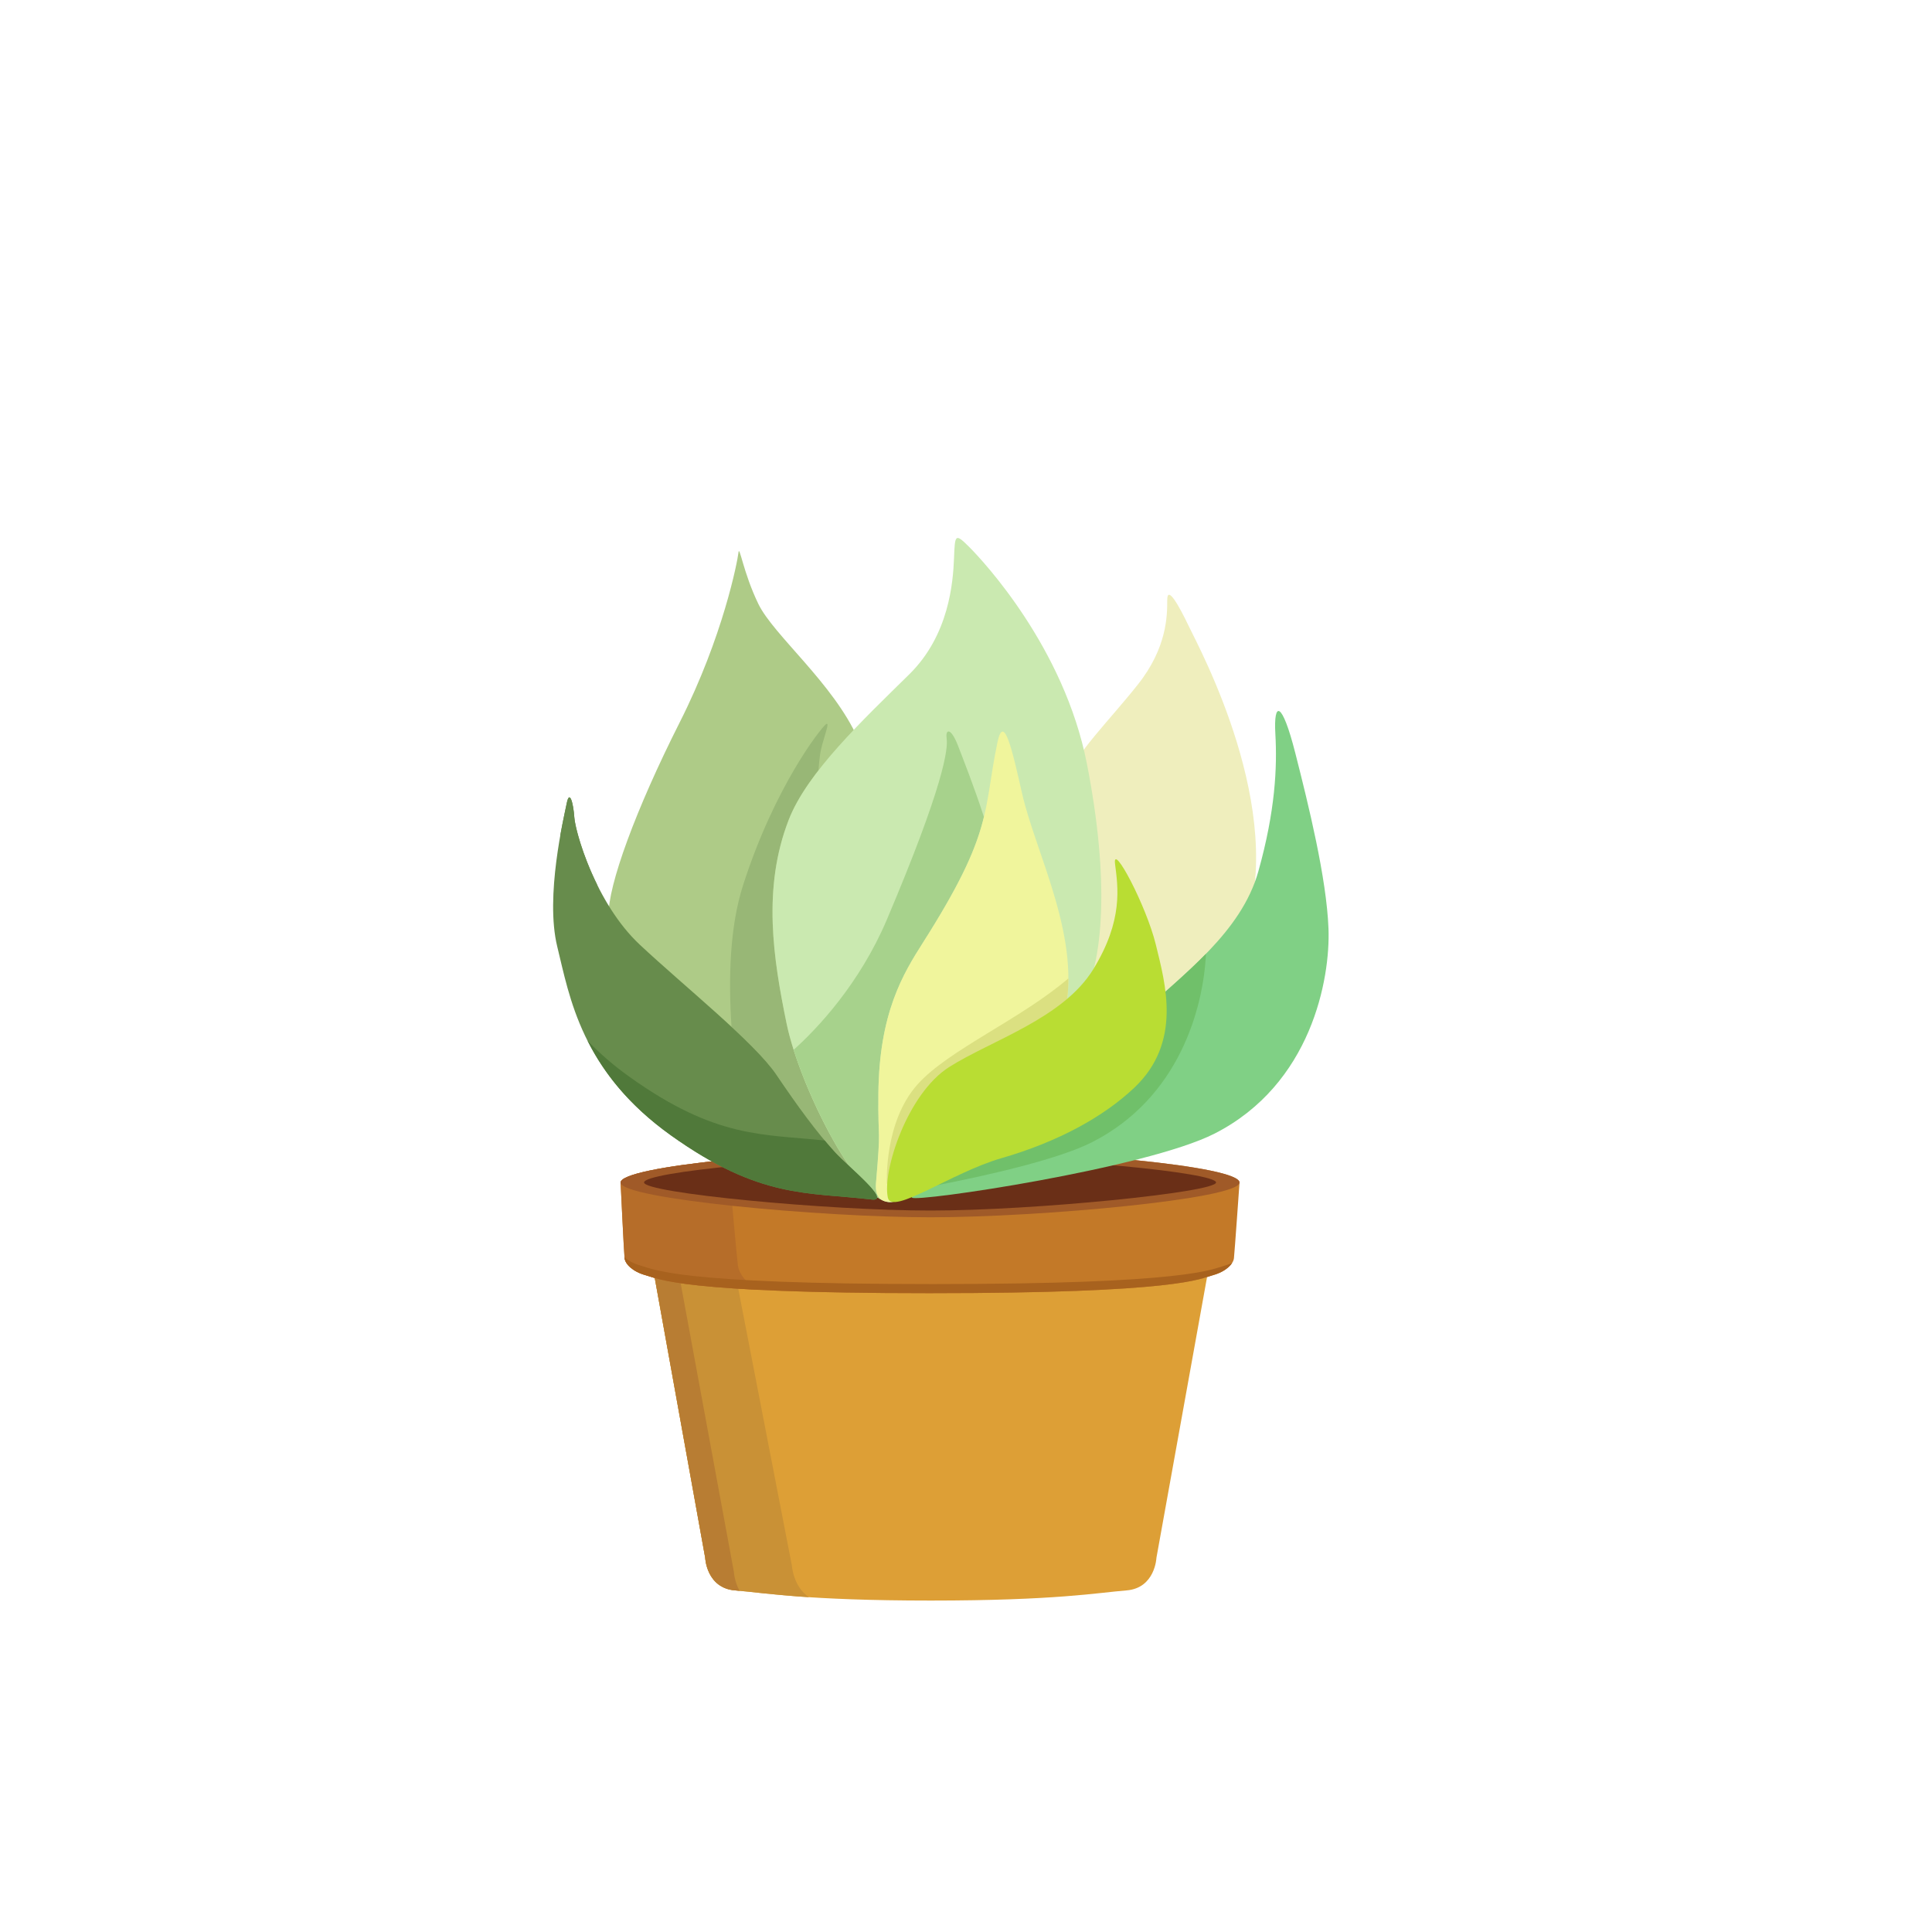 <svg xmlns="http://www.w3.org/2000/svg" xmlns:xlink="http://www.w3.org/1999/xlink" width="500" zoomAndPan="magnify" viewBox="0 0 375 375" height="500" preserveAspectRatio="xMidYMid meet" version="1.0"><defs><clipPath id="0376460a99"><path d="M 127 247.434 L 234.305 247.434 L 234.305 310.668 L 127 310.668 Z M 127 247.434 " clip-rule="nonzero"/></clipPath><clipPath id="291516c5c9"><path d="M 127 248 L 158 248 L 158 310.668 L 127 310.668 Z M 127 248 " clip-rule="nonzero"/></clipPath><clipPath id="58e5f970e5"><path d="M 149 104.418 L 214 104.418 L 214 234 L 149 234 Z M 149 104.418 " clip-rule="nonzero"/></clipPath><clipPath id="8209330b27"><path d="M 176.77 138 L 257.883 138 L 257.883 232.812 L 176.77 232.812 Z M 176.77 138 " clip-rule="nonzero"/></clipPath></defs><g clip-path="url(#0376460a99)"><path fill="#dd9f36" d="M 180.367 250.293 C 140.656 250.293 130.719 248.832 127.078 248.02 L 136.875 302.359 C 136.875 302.359 137.109 308.258 142.699 308.699 C 148.293 309.148 156.441 310.668 180.668 310.668 C 204.898 310.668 213.047 309.148 218.641 308.699 C 224.227 308.258 224.465 302.359 224.465 302.359 L 234.289 247.871 C 231.164 248.641 222.613 250.293 180.367 250.293 " fill-opacity="1" fill-rule="nonzero"/></g><g clip-path="url(#291516c5c9)"><path fill="#c99136" d="M 153.703 303.871 L 143.195 249.621 C 133.121 249.129 129.113 248.469 127.082 248.02 L 136.875 302.359 C 136.875 302.359 137.109 308.258 142.699 308.699 C 145.852 308.953 149.816 309.547 157.016 310.016 C 153.934 307.922 153.703 303.871 153.703 303.871 " fill-opacity="1" fill-rule="nonzero"/></g><path fill="#b87d33" d="M 142.449 305.117 L 132.066 248.801 C 129.586 248.516 128.09 248.242 127.082 248.02 L 136.875 302.359 C 136.875 302.359 137.109 308.258 142.699 308.699 C 142.973 308.723 143.266 308.75 143.555 308.777 C 142.539 306.969 142.449 305.117 142.449 305.117 " fill-opacity="1" fill-rule="nonzero"/><path fill="#c37928" d="M 180.633 223.215 C 154.117 223.152 120.457 226.355 120.457 229.531 C 120.461 229.531 121.098 243.039 121.23 244.211 C 121.363 245.383 122.844 246.84 125.32 247.516 C 127.793 248.188 131.98 251.008 180.367 251.008 C 228.758 251.008 232.945 248.188 235.422 247.516 C 237.895 246.84 239.379 245.383 239.508 244.211 C 239.641 243.039 240.59 229.531 240.59 229.531 C 240.59 226.355 207.156 223.281 180.633 223.215 " fill-opacity="1" fill-rule="nonzero"/><path fill="#b66d29" d="M 143.219 245.574 C 143.02 244.137 141.949 231.977 141.344 225.086 C 129.234 226.281 120.461 227.91 120.461 229.531 C 120.461 229.531 121.098 243.039 121.23 244.211 C 121.363 245.383 122.844 246.84 125.32 247.516 C 127.035 247.98 129.59 249.48 147.141 250.352 C 144.855 249.137 143.441 247.219 143.219 245.574 " fill-opacity="1" fill-rule="nonzero"/><path fill="#a8621e" d="M 237.762 245.645 C 235.219 246.34 230.898 249.238 181.043 249.238 C 131.199 249.238 126.879 246.34 124.328 245.645 C 122.988 245.277 121.938 244.688 121.219 244.035 C 121.223 244.105 121.227 244.172 121.23 244.211 C 121.363 245.383 122.844 246.84 125.32 247.516 C 127.793 248.188 131.98 251.008 180.367 251.008 C 228.758 251.008 232.945 248.188 235.422 247.516 C 237.273 247.008 238.57 246.062 239.156 245.129 C 238.73 245.328 238.273 245.504 237.766 245.645 " fill-opacity="1" fill-rule="nonzero"/><path fill="#a05a28" d="M 180.637 236.273 C 201.945 236.273 240.59 232.707 240.59 229.531 C 240.59 226.355 207.156 223.281 180.633 223.215 C 154.117 223.152 120.457 226.355 120.457 229.531 C 120.461 232.707 159.332 236.273 180.637 236.273 " fill-opacity="1" fill-rule="nonzero"/><path fill="#6a2f17" d="M 180.629 234.965 C 160.426 234.965 125.012 231.555 125.012 229.516 C 125.008 227.477 155.055 224.523 179.91 224.523 L 180.629 224.527 C 205.762 224.586 236.035 227.617 236.035 229.516 C 236.035 231.418 200.758 234.965 180.629 234.965 " fill-opacity="1" fill-rule="nonzero"/><path fill="#efeebd" d="M 205.934 152.41 C 209.703 145.152 215.141 140.062 220.848 132.879 C 226.559 125.691 226.559 119.43 226.559 116.48 C 226.559 113.531 228.766 117.402 230.789 121.641 C 232.816 125.879 249.938 157.379 241.473 180.965 C 233 204.547 209.984 216.152 206.305 217.441 C 202.621 218.734 189.18 184.648 205.934 152.406 " fill-opacity="1" fill-rule="nonzero"/><path fill="#aecb87" d="M 118.105 177.832 C 117.984 171.836 123.445 157.016 131.914 140.246 C 140.387 123.48 143.145 108.926 143.332 107.27 C 143.516 105.609 144.25 111.137 147.195 117.219 C 150.145 123.297 161.738 132.625 166.531 143.379 C 172.605 157.016 181.262 227.023 173.527 229.605 C 165.793 232.18 155.852 232.922 139.461 220.395 C 123.074 207.863 118.473 195.891 118.105 177.832 " fill-opacity="1" fill-rule="nonzero"/><path fill="#98b776" d="M 164.879 226.387 C 163.777 225.363 162.766 224.422 162.152 223.75 C 162.148 223.75 162.148 223.746 162.148 223.746 C 162.145 223.746 162.145 223.742 162.141 223.742 C 162.133 223.738 162.133 223.734 162.129 223.727 C 162.125 223.727 162.125 223.723 162.125 223.723 L 162.117 223.715 C 162.113 223.711 162.113 223.711 162.113 223.707 C 161.43 222.961 160.754 222.176 160.086 221.375 C 160.086 221.371 160.078 221.371 160.074 221.371 C 157.105 217.824 154.145 213.703 150.695 208.602 C 148.996 206.086 145.781 202.828 141.984 199.301 C 141.367 189.758 141.645 179.852 144.25 171.75 C 150.371 152.719 159.168 141.535 160.27 140.617 C 160.375 140.527 160.453 140.488 160.508 140.488 C 161.035 140.488 159.48 144.148 159.168 146.512 C 159.035 147.504 158.934 148.508 158.863 149.523 C 156.344 152.773 154.305 156.004 153.09 159.129 C 147.934 172.398 150.098 186.125 152.676 198.652 C 154.148 205.82 158.688 216.555 163.438 224.18 L 163.445 224.191 L 163.445 224.195 C 163.926 224.961 164.398 225.691 164.879 226.387 " fill-opacity="1" fill-rule="nonzero"/><g clip-path="url(#58e5f970e5)"><path fill="#cae9b0" d="M 153.09 159.129 C 156.676 149.898 167.449 139.789 176.52 130.852 C 184.234 123.246 184.988 112.98 185.172 108.375 C 185.355 103.77 185.355 103.402 188.121 106.164 C 190.879 108.926 206.535 125.691 210.953 148.172 C 215.371 170.648 214.266 186.859 209.848 194.598 C 205.43 202.336 179.328 232 173.25 233.289 C 167.176 234.582 155.254 211.184 152.676 198.656 C 150.098 186.125 147.934 172.402 153.09 159.133 " fill-opacity="1" fill-rule="nonzero"/></g><path fill="#5c2d19" d="M 172.75 233.344 C 172.52 233.344 172.277 233.309 172.023 233.246 L 172.031 233.246 C 172.277 233.309 172.52 233.344 172.75 233.344 C 172.922 233.344 173.09 233.324 173.25 233.285 C 173.09 233.324 172.922 233.344 172.75 233.344 M 173.258 233.285 L 173.266 233.285 L 173.258 233.285 M 173.266 233.285 C 173.273 233.281 173.281 233.281 173.285 233.281 C 173.281 233.281 173.273 233.281 173.266 233.285 M 171.141 232.906 C 170.848 232.762 170.551 232.582 170.246 232.375 C 170.551 232.582 170.848 232.762 171.141 232.906 " fill-opacity="1" fill-rule="nonzero"/><path fill="#80a865" d="M 164.879 226.387 C 164.398 225.691 163.926 224.961 163.445 224.195 C 163.926 224.961 164.398 225.691 164.879 226.387 M 163.445 224.191 L 163.438 224.18 C 163.441 224.184 163.441 224.191 163.445 224.191 " fill-opacity="1" fill-rule="nonzero"/><path fill="#a7d28c" d="M 172.75 233.344 C 172.52 233.344 172.277 233.309 172.031 233.246 C 172.254 233.285 172.496 233.309 172.75 233.309 C 172.922 233.309 173.098 233.301 173.285 233.281 C 173.281 233.281 173.273 233.281 173.266 233.285 L 173.25 233.285 C 173.09 233.324 172.922 233.344 172.75 233.344 M 171.141 232.906 C 170.848 232.762 170.551 232.582 170.246 232.375 C 170.168 231.305 167.305 228.641 164.879 226.387 C 164.398 225.691 163.926 224.961 163.445 224.195 L 163.445 224.191 C 163.441 224.191 163.441 224.184 163.438 224.18 C 159.719 218.215 156.133 210.352 154.043 203.77 C 158.566 199.727 166.82 191.031 172.148 178.477 C 183.285 152.223 184.02 145.316 183.746 143.379 C 183.625 142.512 183.773 141.977 184.109 141.977 C 184.52 141.977 185.195 142.781 185.957 144.762 C 186.852 147.098 189.035 152.582 190.98 158.566 C 189.582 164.328 186.871 170.816 179.191 182.898 C 175.32 188.98 170.629 196.578 170.492 212.379 C 170.402 222.203 171.039 217.906 170.031 229.605 C 169.879 231.309 170.293 232.379 171.141 232.906 " fill-opacity="1" fill-rule="nonzero"/><path fill="#678c4c" d="M 169.203 232.828 C 156.676 231.355 147.566 232.734 130.258 220.395 C 112.836 207.965 110.555 193.496 108.16 183.727 C 105.77 173.961 109.453 158.668 110.004 155.91 C 110.555 153.145 111.293 155.91 111.477 158.668 C 111.66 161.438 115.527 175.254 124.18 183.359 C 132.836 191.465 146.461 202.336 150.695 208.602 C 154.934 214.863 158.43 219.652 162.113 223.707 C 164.477 226.316 173.223 233.301 169.203 232.828 " fill-opacity="1" fill-rule="nonzero"/><path fill="#678c4c" d="M 115.949 171.809 C 113 165.875 111.586 160.316 111.477 158.668 C 111.293 155.91 110.555 153.145 110.004 155.91 C 109.82 156.816 109.301 159.094 108.766 162.078 C 110.625 165.527 113.008 168.996 115.949 171.809 " fill-opacity="1" fill-rule="nonzero"/><path fill="#532c1a" d="M 169.555 232.852 C 170.059 232.852 170.262 232.676 170.246 232.375 C 170.262 232.676 170.059 232.852 169.555 232.852 " fill-opacity="1" fill-rule="nonzero"/><path fill="#709944" d="M 164.879 226.387 C 163.777 225.363 162.766 224.422 162.152 223.75 C 162.766 224.422 163.777 225.363 164.879 226.387 " fill-opacity="1" fill-rule="nonzero"/><path fill="#79ab49" d="M 170.246 232.375 C 170.168 231.305 167.305 228.641 164.879 226.387 C 167.305 228.641 170.168 231.305 170.246 232.375 " fill-opacity="1" fill-rule="nonzero"/><path fill="#709944" d="M 162.148 223.746 C 162.145 223.746 162.145 223.742 162.141 223.742 C 162.145 223.742 162.145 223.746 162.148 223.746 M 162.141 223.742 C 162.133 223.738 162.133 223.734 162.129 223.727 C 162.133 223.734 162.133 223.738 162.141 223.742 M 162.117 223.715 C 162.113 223.711 162.113 223.711 162.113 223.707 C 162.113 223.711 162.113 223.711 162.117 223.715 M 162.113 223.707 C 161.426 222.957 160.75 222.18 160.074 221.371 C 160.078 221.371 160.086 221.371 160.086 221.375 C 160.754 222.176 161.43 222.961 162.113 223.707 " fill-opacity="1" fill-rule="nonzero"/><path fill="#50793a" d="M 169.555 232.852 C 169.449 232.852 169.332 232.844 169.203 232.828 C 156.676 231.355 147.566 232.734 130.258 220.395 C 121.969 214.48 117.109 208.102 114.035 201.988 C 116.316 204.387 119.02 206.758 122.25 209.062 C 139.039 221.039 148.117 220.098 160.074 221.371 C 160.75 222.18 161.426 222.957 162.113 223.707 C 162.113 223.711 162.113 223.711 162.117 223.715 L 162.125 223.723 C 162.125 223.723 162.125 223.727 162.129 223.727 C 162.133 223.734 162.133 223.738 162.141 223.742 C 162.145 223.742 162.145 223.746 162.148 223.746 C 162.148 223.746 162.148 223.75 162.152 223.75 C 162.766 224.422 163.777 225.363 164.879 226.387 C 167.305 228.641 170.168 231.305 170.246 232.375 C 170.262 232.676 170.059 232.852 169.555 232.852 " fill-opacity="1" fill-rule="nonzero"/><path fill="#f0f59c" d="M 170.031 229.605 C 171.039 217.906 170.402 222.203 170.492 212.379 C 170.629 196.578 175.32 188.98 179.191 182.898 C 192.855 161.41 190.789 157.613 193.598 144.117 C 194.84 138.16 196.531 145.824 198.387 154.016 C 201.008 165.629 210.258 182.625 206.484 197.359 C 201.105 218.367 168.895 242.727 170.031 229.605 " fill-opacity="1" fill-rule="nonzero"/><g clip-path="url(#8209330b27)"><path fill="#80d085" d="M 221.219 196.996 C 229.684 189.07 240.918 180.965 244.234 169.172 C 247.547 157.379 247.914 148.906 247.547 142.461 C 247.18 136.012 248.836 136.008 251.41 146.145 C 253.992 156.277 257.488 170.461 257.859 180.227 C 258.23 189.996 254.543 210.441 235.762 220.023 C 222.457 226.812 177.711 233.418 177.027 232.461 C 175.184 229.879 186.543 219.355 193.137 214.957 C 203.082 208.324 208.508 208.883 221.219 196.996 " fill-opacity="1" fill-rule="nonzero"/></g><path fill="#d0d687" d="M 221.469 196.758 L 221.488 196.738 L 221.469 196.758 M 221.492 196.738 C 225.477 193.031 230.031 189.277 234.082 185.121 C 234.078 185.125 234.078 185.129 234.078 185.133 C 230.031 189.285 225.477 193.039 221.492 196.738 " fill-opacity="1" fill-rule="nonzero"/><path fill="#70c06a" d="M 180.168 230.383 C 186.379 226.52 194.18 219.238 199.816 211.082 C 206.184 207.848 211.625 205.965 221.219 196.996 C 221.297 196.922 221.375 196.848 221.457 196.77 L 221.488 196.738 L 221.492 196.738 C 225.477 193.039 230.031 189.285 234.078 185.133 C 233.578 195.656 228.902 213.062 212.008 221.68 C 205.742 224.879 192.496 228.035 180.168 230.383 " fill-opacity="1" fill-rule="nonzero"/><path fill="#e8e7ce" d="M 200.656 209.832 C 200.809 209.602 200.961 209.367 201.109 209.129 C 200.961 209.367 200.809 209.602 200.656 209.832 " fill-opacity="1" fill-rule="nonzero"/><path fill="#dad99c" d="M 201.109 209.129 C 202.816 206.453 204.258 203.703 205.32 200.969 C 204.258 203.703 202.816 206.453 201.109 209.129 " fill-opacity="1" fill-rule="nonzero"/><path fill="#b8d794" d="M 205.32 200.969 C 205.734 199.895 206.09 198.82 206.383 197.758 C 206.09 198.82 205.734 199.895 205.32 200.969 M 206.383 197.758 C 206.387 197.742 206.391 197.727 206.395 197.707 C 206.391 197.727 206.387 197.738 206.383 197.758 M 206.395 197.707 C 206.41 197.66 206.418 197.609 206.434 197.562 C 206.418 197.609 206.41 197.66 206.395 197.707 M 206.434 197.555 C 206.438 197.547 206.438 197.543 206.441 197.539 C 206.438 197.543 206.438 197.551 206.434 197.555 M 206.441 197.535 C 206.441 197.523 206.441 197.52 206.445 197.516 C 206.441 197.52 206.441 197.523 206.441 197.535 M 206.445 197.508 C 206.449 197.5 206.449 197.496 206.449 197.488 C 206.449 197.492 206.449 197.5 206.445 197.508 M 206.457 197.484 C 206.457 197.48 206.461 197.469 206.461 197.465 C 206.461 197.469 206.457 197.473 206.457 197.484 M 206.461 197.457 C 206.461 197.453 206.465 197.445 206.465 197.441 C 206.465 197.445 206.461 197.453 206.461 197.457 M 206.469 197.434 L 206.469 197.418 L 206.469 197.434 M 206.473 197.41 C 206.473 197.406 206.473 197.398 206.48 197.391 C 206.473 197.398 206.473 197.406 206.473 197.41 M 206.48 197.383 C 206.484 197.379 206.484 197.367 206.484 197.359 C 206.484 197.367 206.484 197.379 206.48 197.383 " fill-opacity="1" fill-rule="nonzero"/><path fill="#dbe081" d="M 175.191 232.836 L 172.148 229.742 C 172.148 229.742 171.5 217.812 178.129 210.441 C 184.156 203.742 198.078 197.875 207.375 189.906 C 207.375 192.43 207.109 194.93 206.484 197.359 C 206.484 197.367 206.484 197.379 206.48 197.383 L 206.48 197.391 C 206.473 197.398 206.473 197.406 206.473 197.41 C 206.473 197.41 206.473 197.414 206.469 197.418 L 206.469 197.434 C 206.469 197.434 206.465 197.438 206.465 197.441 C 206.465 197.445 206.461 197.453 206.461 197.457 L 206.461 197.465 C 206.461 197.469 206.457 197.48 206.457 197.484 L 206.453 197.488 C 206.453 197.496 206.453 197.5 206.445 197.508 L 206.445 197.516 C 206.441 197.52 206.441 197.523 206.441 197.535 L 206.441 197.539 C 206.438 197.543 206.438 197.547 206.434 197.555 L 206.434 197.562 C 206.418 197.609 206.41 197.66 206.395 197.707 C 206.391 197.727 206.387 197.742 206.383 197.758 C 206.09 198.82 205.734 199.895 205.32 200.969 C 204.258 203.703 202.816 206.453 201.109 209.129 C 200.961 209.367 200.809 209.602 200.656 209.832 C 200.383 210.254 200.098 210.668 199.816 211.082 C 197.746 212.133 195.578 213.328 193.137 214.957 L 193.121 214.969 L 193.117 214.969 C 193.113 214.969 193.113 214.973 193.105 214.977 C 193.094 214.984 193.094 214.988 193.086 214.988 L 193.086 214.992 C 193.082 214.992 193.078 214.996 193.07 215 C 193.066 215.008 193.062 215.008 193.059 215.012 C 193.055 215.012 193.055 215.016 193.051 215.016 C 193.043 215.016 193.043 215.02 193.039 215.023 L 193.035 215.023 C 193.031 215.027 193.027 215.027 193.027 215.035 C 193.02 215.035 193.02 215.035 193.016 215.039 C 193.012 215.043 193.008 215.043 193.004 215.043 L 193.004 215.047 C 193 215.047 192.992 215.051 192.988 215.055 C 192.98 215.062 192.973 215.066 192.961 215.074 C 192.957 215.078 192.949 215.082 192.945 215.09 L 192.938 215.09 C 192.93 215.094 192.926 215.102 192.918 215.105 L 192.91 215.105 C 192.906 215.109 192.898 215.117 192.895 215.121 L 192.891 215.125 C 192.891 215.125 192.883 215.129 192.879 215.129 C 192.875 215.133 192.875 215.133 192.871 215.133 C 192.871 215.137 192.867 215.137 192.867 215.137 C 192.863 215.145 192.855 215.148 192.852 215.148 C 192.852 215.148 192.848 215.152 192.844 215.152 L 192.844 215.156 C 192.828 215.164 192.816 215.172 192.809 215.18 L 192.801 215.18 C 192.801 215.184 192.797 215.184 192.797 215.188 L 192.793 215.188 C 192.785 215.191 192.785 215.199 192.773 215.199 C 192.773 215.203 192.773 215.203 192.77 215.203 C 192.77 215.207 192.766 215.207 192.762 215.211 C 192.758 215.211 192.758 215.211 192.754 215.215 C 192.746 215.219 192.742 215.219 192.738 215.227 L 192.734 215.23 C 192.734 215.23 192.73 215.23 192.73 215.234 C 192.727 215.234 192.727 215.238 192.719 215.238 C 192.715 215.238 192.711 215.242 192.707 215.25 L 192.703 215.25 L 192.688 215.262 C 192.684 215.266 192.68 215.266 192.68 215.27 L 192.676 215.27 C 192.668 215.277 192.66 215.277 192.656 215.281 C 192.656 215.285 192.656 215.285 192.652 215.285 C 192.648 215.289 192.641 215.289 192.637 215.293 C 192.637 215.293 192.633 215.293 192.633 215.297 C 192.629 215.305 192.625 215.305 192.621 215.309 L 192.613 215.312 C 192.609 215.312 192.609 215.312 192.605 215.316 C 192.605 215.316 192.598 215.32 192.598 215.324 L 192.594 215.324 C 192.586 215.332 192.582 215.332 192.582 215.336 C 192.578 215.336 192.574 215.34 192.574 215.34 C 192.57 215.344 192.566 215.344 192.566 215.348 C 192.559 215.348 192.559 215.348 192.555 215.352 C 192.555 215.352 192.551 215.359 192.547 215.359 C 192.543 215.359 192.543 215.363 192.539 215.367 C 192.531 215.367 192.531 215.367 192.527 215.371 C 192.523 215.371 192.523 215.375 192.52 215.375 L 192.516 215.379 C 192.504 215.387 192.504 215.387 192.5 215.391 C 192.496 215.395 192.496 215.395 192.492 215.395 C 192.492 215.395 192.492 215.398 192.488 215.398 C 192.484 215.402 192.477 215.402 192.473 215.406 L 192.469 215.414 C 192.461 215.418 192.449 215.426 192.441 215.43 C 192.438 215.43 192.438 215.43 192.438 215.434 C 192.434 215.441 192.43 215.441 192.422 215.445 L 192.418 215.445 C 192.414 215.449 192.41 215.453 192.402 215.457 C 192.391 215.469 192.379 215.473 192.367 215.48 C 185.938 219.977 175.992 229.285 176.883 232.168 C 176.289 232.438 175.723 232.66 175.191 232.836 " fill-opacity="1" fill-rule="nonzero"/><path fill="#76c274" d="M 176.883 232.168 C 175.992 229.285 185.938 219.977 192.367 215.48 C 186.656 219.473 178.172 227.266 176.977 230.977 C 178.031 230.781 179.094 230.586 180.168 230.383 C 179.008 231.102 177.906 231.703 176.883 232.168 M 192.367 215.48 C 192.379 215.473 192.391 215.469 192.402 215.457 C 192.391 215.469 192.379 215.473 192.367 215.48 M 192.402 215.457 C 192.41 215.453 192.414 215.449 192.418 215.445 C 192.414 215.449 192.41 215.453 192.402 215.457 M 192.422 215.445 C 192.43 215.441 192.434 215.441 192.438 215.434 C 192.434 215.441 192.43 215.441 192.422 215.445 M 192.441 215.43 C 192.449 215.426 192.461 215.418 192.469 215.414 C 192.461 215.418 192.449 215.426 192.441 215.43 M 192.473 215.406 C 192.477 215.402 192.484 215.402 192.488 215.398 C 192.484 215.402 192.477 215.402 192.473 215.406 M 192.492 215.395 C 192.496 215.395 192.496 215.395 192.5 215.391 C 192.496 215.395 192.496 215.395 192.492 215.395 M 192.516 215.379 L 192.52 215.375 L 192.516 215.379 M 192.527 215.371 C 192.531 215.367 192.531 215.367 192.539 215.367 C 192.531 215.367 192.531 215.367 192.527 215.371 M 192.547 215.359 C 192.551 215.359 192.555 215.352 192.555 215.352 C 192.555 215.352 192.551 215.359 192.547 215.359 M 192.566 215.348 C 192.566 215.344 192.57 215.344 192.574 215.34 C 192.57 215.344 192.566 215.344 192.566 215.348 M 192.582 215.336 C 192.582 215.332 192.586 215.332 192.594 215.324 C 192.586 215.332 192.582 215.332 192.582 215.336 M 192.598 215.324 C 192.598 215.32 192.605 215.316 192.605 215.316 C 192.605 215.316 192.598 215.32 192.598 215.324 M 192.613 215.312 L 192.621 215.309 L 192.613 215.312 M 192.633 215.297 C 192.633 215.293 192.637 215.293 192.637 215.293 L 192.633 215.297 M 192.652 215.285 C 192.656 215.285 192.656 215.285 192.656 215.281 C 192.656 215.285 192.656 215.285 192.652 215.285 M 192.676 215.27 L 192.68 215.27 L 192.676 215.27 M 192.703 215.25 L 192.707 215.25 L 192.703 215.25 M 192.719 215.238 C 192.727 215.238 192.727 215.234 192.73 215.234 C 192.727 215.234 192.727 215.238 192.719 215.238 M 192.734 215.23 L 192.738 215.227 L 192.734 215.23 M 192.754 215.215 C 192.758 215.211 192.758 215.211 192.762 215.211 C 192.758 215.211 192.758 215.211 192.754 215.215 M 192.77 215.203 C 192.773 215.203 192.773 215.203 192.773 215.199 C 192.773 215.203 192.773 215.203 192.77 215.203 M 192.793 215.188 L 192.797 215.188 L 192.793 215.188 M 192.801 215.18 L 192.809 215.18 L 192.801 215.18 M 192.844 215.156 L 192.844 215.152 L 192.844 215.156 M 192.852 215.148 C 192.855 215.148 192.863 215.145 192.867 215.137 C 192.863 215.145 192.855 215.148 192.852 215.148 M 192.871 215.133 C 192.875 215.133 192.875 215.133 192.879 215.129 C 192.875 215.129 192.875 215.133 192.871 215.133 M 192.891 215.125 L 192.895 215.121 L 192.891 215.125 M 192.91 215.105 L 192.918 215.105 L 192.91 215.105 M 192.938 215.09 L 192.945 215.09 L 192.938 215.09 M 192.988 215.055 C 192.992 215.051 193 215.047 193.004 215.047 C 193 215.047 192.992 215.051 192.988 215.055 M 193.004 215.043 C 193.008 215.043 193.012 215.043 193.016 215.039 C 193.012 215.043 193.008 215.043 193.004 215.043 M 193.027 215.035 C 193.027 215.027 193.031 215.027 193.035 215.023 C 193.031 215.027 193.027 215.027 193.027 215.035 M 193.039 215.023 C 193.043 215.02 193.043 215.016 193.051 215.016 C 193.043 215.016 193.043 215.02 193.039 215.023 M 193.059 215.012 C 193.062 215.008 193.066 215.008 193.07 215 C 193.066 215.008 193.062 215.008 193.059 215.012 M 193.07 215 C 193.078 214.996 193.082 214.992 193.086 214.992 C 193.082 214.992 193.078 214.996 193.07 215 M 193.086 214.988 C 193.094 214.988 193.094 214.984 193.105 214.977 C 193.098 214.984 193.094 214.988 193.086 214.988 M 193.105 214.977 C 193.113 214.973 193.113 214.969 193.117 214.969 C 193.117 214.969 193.109 214.973 193.105 214.977 M 193.121 214.969 L 193.137 214.957 C 195.578 213.328 197.746 212.133 199.816 211.082 C 197.746 212.133 195.578 213.328 193.137 214.957 L 193.121 214.969 " fill-opacity="1" fill-rule="nonzero"/><path fill="#c0cb62" d="M 192.418 215.445 L 192.422 215.445 L 192.418 215.445 M 192.438 215.434 C 192.438 215.43 192.438 215.43 192.441 215.43 C 192.438 215.43 192.438 215.43 192.438 215.434 M 192.469 215.414 L 192.473 215.406 C 192.473 215.406 192.469 215.406 192.469 215.414 M 192.488 215.398 C 192.492 215.398 192.492 215.395 192.492 215.395 C 192.492 215.398 192.492 215.398 192.488 215.398 M 192.5 215.391 C 192.504 215.387 192.504 215.387 192.516 215.379 C 192.504 215.387 192.504 215.387 192.5 215.391 M 192.52 215.375 C 192.523 215.375 192.523 215.371 192.527 215.371 C 192.523 215.371 192.523 215.375 192.52 215.375 M 192.539 215.367 C 192.543 215.363 192.543 215.359 192.547 215.359 C 192.543 215.359 192.543 215.363 192.539 215.367 M 192.555 215.352 C 192.559 215.348 192.559 215.348 192.566 215.348 C 192.559 215.348 192.559 215.348 192.555 215.352 M 192.574 215.34 C 192.574 215.34 192.578 215.336 192.582 215.336 C 192.578 215.336 192.574 215.34 192.574 215.34 M 192.594 215.324 L 192.598 215.324 L 192.594 215.324 M 192.605 215.316 C 192.609 215.312 192.609 215.312 192.613 215.312 C 192.609 215.312 192.609 215.312 192.605 215.316 M 192.621 215.309 C 192.625 215.305 192.629 215.305 192.633 215.297 C 192.629 215.305 192.625 215.305 192.621 215.309 M 192.637 215.293 C 192.641 215.289 192.648 215.289 192.652 215.285 C 192.648 215.289 192.641 215.289 192.637 215.293 M 192.656 215.281 C 192.66 215.277 192.668 215.277 192.676 215.27 C 192.668 215.277 192.66 215.277 192.656 215.281 M 192.68 215.27 C 192.68 215.266 192.684 215.266 192.688 215.262 C 192.684 215.266 192.68 215.266 192.68 215.27 M 192.688 215.262 L 192.703 215.25 L 192.688 215.262 M 192.707 215.25 C 192.711 215.242 192.715 215.238 192.719 215.238 C 192.715 215.238 192.711 215.242 192.707 215.25 M 192.73 215.234 C 192.73 215.23 192.734 215.23 192.734 215.23 L 192.73 215.234 M 192.738 215.227 C 192.742 215.219 192.746 215.219 192.754 215.215 C 192.746 215.219 192.742 215.219 192.738 215.227 M 192.762 215.211 C 192.766 215.207 192.77 215.207 192.77 215.203 C 192.77 215.207 192.766 215.207 192.762 215.211 M 192.773 215.199 C 192.785 215.199 192.785 215.191 192.793 215.188 C 192.785 215.191 192.785 215.199 192.773 215.199 M 192.797 215.188 C 192.797 215.184 192.801 215.184 192.801 215.18 C 192.801 215.184 192.797 215.184 192.797 215.188 M 192.809 215.18 C 192.816 215.172 192.828 215.164 192.844 215.156 C 192.828 215.164 192.816 215.172 192.809 215.18 M 192.844 215.152 C 192.848 215.152 192.852 215.148 192.852 215.148 C 192.852 215.148 192.848 215.152 192.844 215.152 M 192.867 215.137 C 192.867 215.137 192.871 215.137 192.871 215.133 C 192.871 215.137 192.867 215.137 192.867 215.137 M 192.879 215.129 C 192.883 215.129 192.891 215.125 192.891 215.125 C 192.891 215.125 192.883 215.129 192.879 215.129 M 192.895 215.121 C 192.898 215.117 192.906 215.109 192.91 215.105 C 192.906 215.109 192.898 215.117 192.895 215.121 M 192.918 215.105 C 192.926 215.102 192.93 215.094 192.938 215.09 C 192.93 215.094 192.926 215.102 192.918 215.105 M 192.945 215.09 C 192.949 215.082 192.957 215.078 192.961 215.074 C 192.957 215.078 192.949 215.082 192.945 215.09 M 192.961 215.074 C 192.973 215.066 192.98 215.062 192.988 215.055 C 192.98 215.062 192.973 215.066 192.961 215.074 M 193.004 215.047 L 193.004 215.043 L 193.004 215.047 M 193.016 215.039 C 193.02 215.035 193.02 215.035 193.027 215.035 C 193.02 215.035 193.02 215.039 193.016 215.039 M 193.035 215.023 L 193.039 215.023 L 193.035 215.023 M 193.051 215.016 C 193.055 215.016 193.055 215.012 193.059 215.012 C 193.055 215.012 193.055 215.016 193.051 215.016 M 193.086 214.992 L 193.086 214.988 L 193.086 214.992 M 193.117 214.969 L 193.121 214.969 L 193.117 214.969 " fill-opacity="1" fill-rule="nonzero"/><path fill="#68b460" d="M 176.977 230.977 C 178.172 227.266 186.656 219.473 192.367 215.48 C 192.379 215.473 192.391 215.469 192.402 215.457 C 192.41 215.453 192.414 215.449 192.418 215.445 L 192.422 215.445 C 192.43 215.441 192.434 215.441 192.438 215.434 C 192.438 215.43 192.438 215.43 192.441 215.43 C 192.449 215.426 192.461 215.418 192.469 215.414 C 192.469 215.406 192.473 215.406 192.473 215.406 C 192.477 215.402 192.484 215.402 192.488 215.398 C 192.492 215.398 192.492 215.398 192.492 215.395 C 192.496 215.395 192.496 215.395 192.5 215.391 C 192.504 215.387 192.504 215.387 192.516 215.379 L 192.52 215.375 C 192.523 215.375 192.523 215.371 192.527 215.371 C 192.531 215.367 192.531 215.367 192.539 215.367 C 192.543 215.363 192.543 215.359 192.547 215.359 C 192.551 215.359 192.555 215.352 192.555 215.352 C 192.559 215.348 192.559 215.348 192.566 215.348 C 192.566 215.344 192.57 215.344 192.574 215.34 C 192.574 215.34 192.578 215.336 192.582 215.336 C 192.582 215.332 192.586 215.332 192.594 215.324 L 192.598 215.324 C 192.598 215.32 192.605 215.316 192.605 215.316 C 192.609 215.312 192.609 215.312 192.613 215.312 L 192.621 215.309 C 192.625 215.305 192.629 215.305 192.633 215.297 L 192.637 215.293 C 192.641 215.289 192.648 215.289 192.652 215.285 C 192.656 215.285 192.656 215.285 192.656 215.281 C 192.66 215.277 192.668 215.277 192.676 215.27 L 192.68 215.27 C 192.68 215.266 192.684 215.266 192.688 215.262 L 192.703 215.25 L 192.707 215.25 C 192.711 215.242 192.715 215.238 192.719 215.238 C 192.727 215.238 192.727 215.234 192.73 215.234 L 192.738 215.227 C 192.742 215.223 192.746 215.223 192.754 215.215 C 192.758 215.211 192.758 215.211 192.762 215.211 C 192.766 215.207 192.77 215.207 192.77 215.203 C 192.773 215.203 192.773 215.203 192.773 215.199 C 192.785 215.199 192.785 215.191 192.793 215.188 L 192.797 215.188 C 192.797 215.184 192.801 215.184 192.801 215.18 L 192.809 215.18 C 192.816 215.172 192.828 215.164 192.844 215.156 L 192.844 215.152 C 192.848 215.152 192.852 215.148 192.852 215.148 C 192.855 215.148 192.863 215.145 192.867 215.137 C 192.867 215.137 192.871 215.137 192.871 215.133 C 192.875 215.133 192.875 215.129 192.879 215.129 C 192.883 215.129 192.891 215.125 192.891 215.125 L 192.895 215.121 C 192.898 215.117 192.906 215.109 192.91 215.105 L 192.918 215.105 C 192.926 215.102 192.93 215.094 192.938 215.09 L 192.945 215.09 C 192.949 215.082 192.957 215.078 192.961 215.074 C 192.973 215.066 192.98 215.062 192.988 215.055 C 192.992 215.051 193 215.047 193.004 215.047 L 193.004 215.043 C 193.008 215.043 193.012 215.043 193.016 215.039 C 193.02 215.039 193.02 215.035 193.027 215.035 C 193.027 215.027 193.031 215.027 193.035 215.023 L 193.039 215.023 C 193.043 215.02 193.043 215.016 193.047 215.016 C 193.055 215.016 193.055 215.012 193.059 215.012 C 193.062 215.008 193.066 215.008 193.07 215 C 193.078 214.996 193.082 214.992 193.086 214.992 L 193.086 214.988 C 193.094 214.988 193.098 214.984 193.105 214.98 C 193.109 214.973 193.117 214.969 193.117 214.969 L 193.121 214.969 L 193.137 214.957 C 195.578 213.328 197.746 212.133 199.816 211.082 C 194.18 219.238 186.379 226.52 180.168 230.383 C 179.094 230.586 178.031 230.781 176.977 230.977 " fill-opacity="1" fill-rule="nonzero"/><path fill="#b9dd33" d="M 172.332 232.461 C 171.227 227.301 176.109 212.281 184.207 207.129 C 192.309 201.969 206.305 197.73 212.195 188.148 C 218.086 178.57 216.98 172.121 216.43 167.699 C 215.875 163.277 222.508 175.809 224.348 183.359 C 226.188 190.914 229.504 202.336 220.109 211.18 C 214.23 216.715 205.508 221.59 194.332 224.816 C 184.762 227.574 173.09 236.004 172.332 232.461 " fill-opacity="1" fill-rule="nonzero"/></svg>